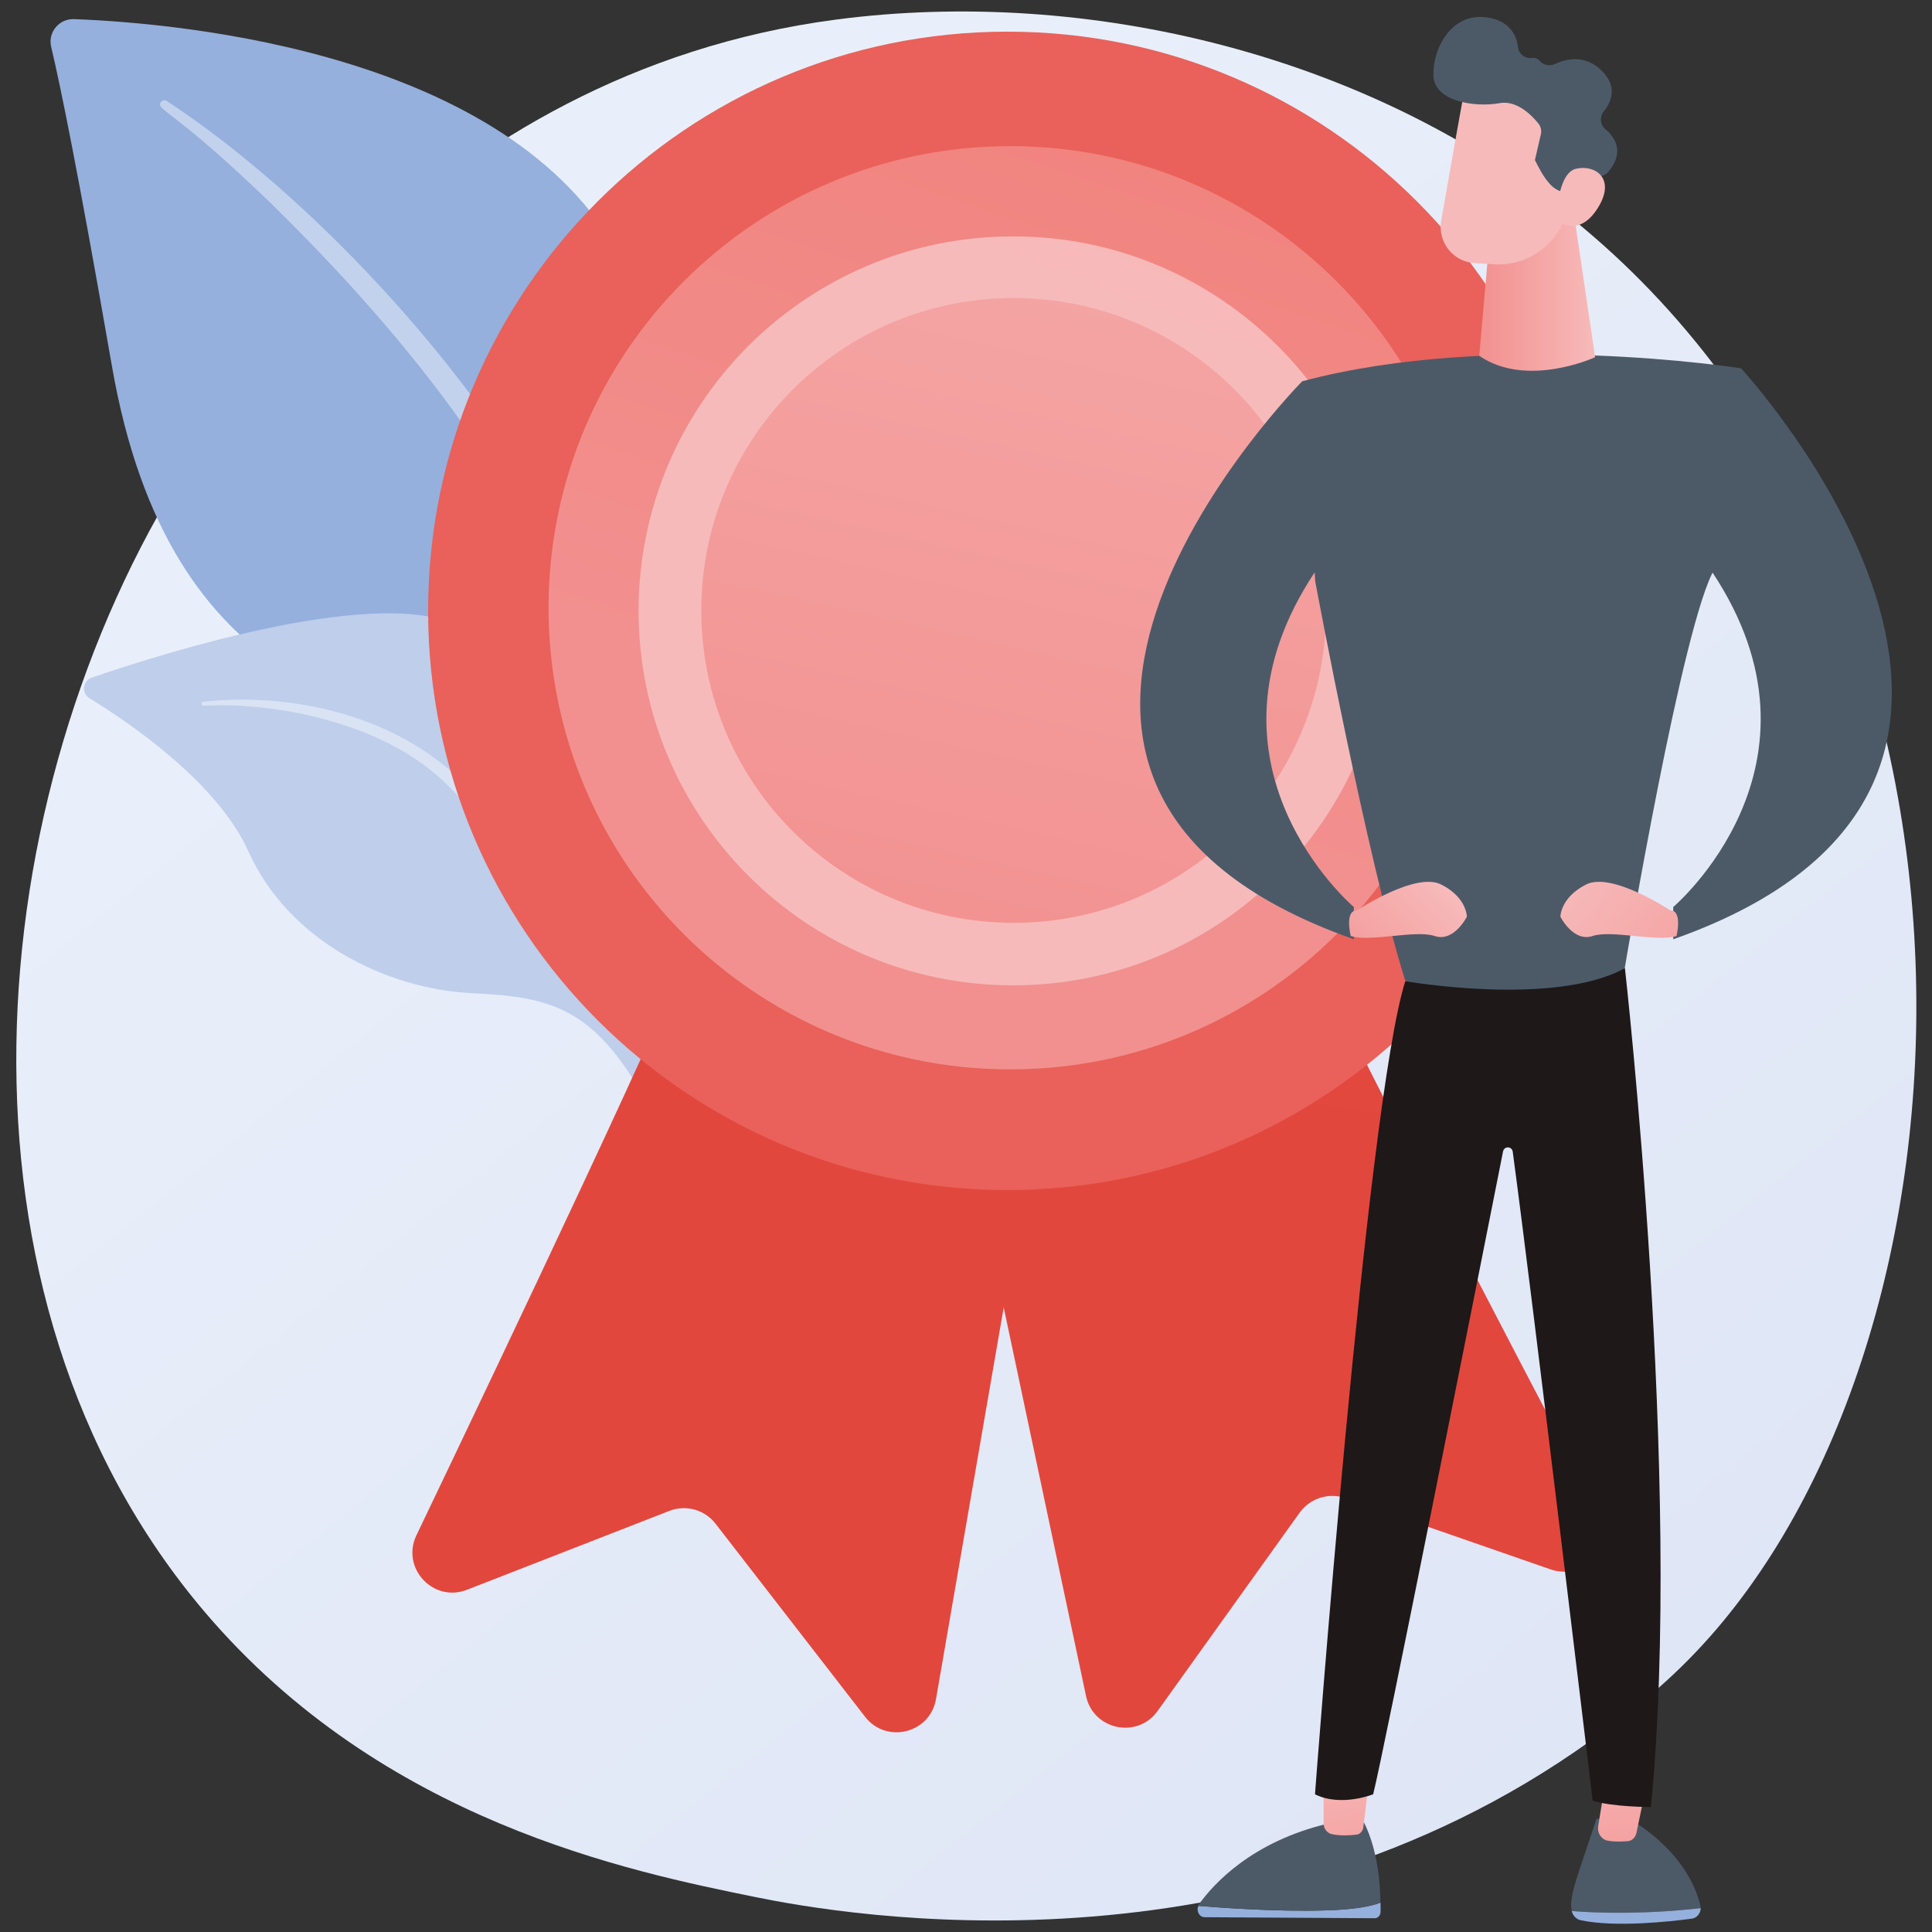 <svg width="94" height="94" viewBox="0 0 94 94" fill="none" xmlns="http://www.w3.org/2000/svg">
<rect x="0" y="0" width="94" height="94" fill="#333333" stroke="none"/>
<path d="M82.52 80.37C80.62 82.37 78.83 83.66 77.41 84.68C60.73 96.65 40.99 93.16 36.8 92.31C30.61 91.05 18.63 88.62 9.97 78.44C-3.13 63.04 -1.09 38.77 9.07 22.75C10.93 19.82 20.74 3.56 40.7 0.95C52.77 -0.63 66.85 2.55 77.04 11.09C98.43 29.01 96.91 65.23 82.52 80.37Z" fill="url(#paint0_linear_7_23370)"/>
<path d="M31.37 50.44C31.37 50.44 29.93 39.01 24.23 36.75C18.53 34.49 8.26 34.08 5.44 17.78C3.78 8.24 2.92 4.09 2.49 2.28C2.32 1.58 2.87 0.91 3.59 0.93C8.7 1.12 25.42 2.55 30.46 13.06C36.42 25.53 31.37 50.44 31.37 50.44Z" fill="#95B0DD"/>
<path opacity="0.43" d="M8.11 4.91C14.29 8.96 21.89 16.62 26.55 24.72C27.19 26.07 28.91 28.9 30.26 34.18C31.42 38.58 31.89 43.34 31.76 46.56C31.75 46.76 31.58 46.92 31.38 46.91C31.03 46.9 31.02 46.52 31.03 46.54C30.91 41.09 29.63 34.49 27.17 28.72C24.08 21.65 18.58 15.17 13.09 9.8L12.53 9.27C8.3 5.25 7.55 5.33 7.83 4.96C7.9 4.87 8.02 4.85 8.11 4.91Z" fill="white"/>
<path d="M43.09 71.08C43.85 71.32 35.02 63.09 30.49 48.77C28.36 42.02 27.04 33.36 22.6 30.61C18.9 28.32 8.01 31.75 4.46 32.97C4.02 33.12 3.95 33.72 4.35 33.97C6.32 35.18 10.59 38.08 12.09 41.43C14.07 45.84 18.89 48.12 22.93 48.32C26.97 48.52 29.27 48.97 32.12 54.95C34.96 60.92 40.93 70.39 43.09 71.08Z" fill="#BECEEB"/>
<path opacity="0.43" d="M9.89 34.14C14.58 33.64 19.89 35.01 23.03 38.61L23.33 38.95C24.02 39.76 28.1 45.63 30.63 50.62C30.66 50.68 30.64 50.76 30.57 50.79C30.46 50.84 30.39 50.73 30.4 50.74C28.74 47.95 26.44 44.45 24.63 41.85C22.68 39 21.33 37.08 17.64 35.6C13.54 34.02 9.9 34.34 9.91 34.34C9.85 34.34 9.81 34.3 9.8 34.24C9.8 34.19 9.84 34.14 9.89 34.14Z" fill="white"/>
<path d="M33.42 46.2C33.44 47.05 24.47 65.91 20.26 74.7C19.5 76.29 21.08 77.99 22.72 77.35L32.57 73.51C33.37 73.2 34.28 73.45 34.81 74.13L42.09 83.53C43.12 84.86 45.25 84.34 45.54 82.67L51.08 50.62L33.42 46.2Z" fill="url(#paint1_linear_7_23370)"/>
<path d="M63.59 45.63C63.61 46.48 73.28 64.99 77.81 73.62C78.63 75.18 77.12 76.93 75.45 76.36L65.46 72.89C64.65 72.61 63.75 72.89 63.24 73.59L56.32 83.25C55.34 84.62 53.19 84.17 52.84 82.52L46.1 50.7L63.59 45.63Z" fill="url(#paint2_linear_7_23370)"/>
<path d="M49.01 57.9C64.573 57.9 77.19 45.283 77.19 29.72C77.19 14.157 64.573 1.54 49.01 1.54C33.447 1.54 20.83 14.157 20.83 29.72C20.83 45.283 33.447 57.9 49.01 57.9Z" fill="url(#paint3_linear_7_23370)"/>
<path d="M49.15 52.03C61.554 52.03 71.61 41.974 71.61 29.57C71.61 17.166 61.554 7.11 49.15 7.11C36.746 7.11 26.69 17.166 26.69 29.57C26.69 41.974 36.746 52.03 49.15 52.03Z" fill="url(#paint4_linear_7_23370)"/>
<path d="M49.29 47.94C59.353 47.94 67.51 39.783 67.51 29.72C67.51 19.657 59.353 11.5 49.29 11.5C39.227 11.5 31.07 19.657 31.07 29.72C31.07 39.783 39.227 47.94 49.29 47.94Z" fill="url(#paint5_linear_7_23370)"/>
<path d="M49.32 44.9C57.715 44.9 64.52 38.095 64.52 29.7C64.52 21.305 57.715 14.5 49.32 14.5C40.925 14.5 34.12 21.305 34.12 29.7C34.12 38.095 40.925 44.9 49.32 44.9Z" fill="url(#paint6_linear_7_23370)"/>
<path d="M82.74 92.84C82.74 92.79 82.74 92.74 82.73 92.7C82.01 89.85 79.08 88.39 79.08 88.39L77.67 88.5C76.86 91.01 76.33 92.23 76.46 92.92C76.46 92.94 76.47 92.96 76.47 92.98C77.64 93.08 80.04 93.15 82.74 92.84Z" fill="#4C5A68"/>
<path d="M76.47 92.98C76.53 93.21 76.7 93.39 76.92 93.43C78.58 93.78 81.21 93.5 82.32 93.35C82.56 93.32 82.74 93.09 82.75 92.84C80.04 93.15 77.64 93.08 76.47 92.98Z" fill="#95B0DD"/>
<path d="M80.24 86.2L79.62 89.18C79.57 89.4 79.41 89.56 79.2 89.58C78.95 89.6 78.6 89.62 78.24 89.56C77.92 89.51 77.7 89.19 77.76 88.84L78.19 86.2H80.24Z" fill="url(#paint7_linear_7_23370)"/>
<path d="M64.48 92.95C65.99 92.91 66.77 92.73 67.17 92.57C67.17 92.72 67.17 92.87 67.17 93.03C67.16 93.2 67.04 93.33 66.89 93.33L58.61 93.28C58.35 93.28 58.19 92.97 58.31 92.73C59.38 92.82 62.14 93.02 64.48 92.95Z" fill="#95B0DD"/>
<path d="M58.29 92.73C58.3 92.71 58.31 92.69 58.32 92.67C59.05 91.65 60.91 89.61 64.59 88.73L66.36 88.67C66.36 88.67 67.15 90.04 67.16 92.57C66.76 92.73 65.98 92.91 64.47 92.95C62.14 93.02 59.38 92.82 58.29 92.73Z" fill="#4C5A68"/>
<path d="M66.69 86C66.67 86.13 66.43 88.13 66.33 88.91C66.31 89.09 66.17 89.24 66.01 89.26C65.71 89.3 65.22 89.33 64.8 89.24C64.57 89.19 64.4 88.97 64.4 88.72V85.58L66.69 86Z" fill="url(#paint8_linear_7_23370)"/>
<path d="M79.06 47.11C79.06 47.11 81.89 72.22 80.32 87.92C80.32 87.92 78.44 87.92 77.49 87.61C77.49 87.61 74.55 63.06 73.6 56.03C73.56 55.77 73.19 55.75 73.13 56.02C71.96 61.93 67.36 85.11 66.81 87.3C66.81 87.3 65.24 87.93 63.98 87.3C63.98 87.3 66.49 53.71 68.37 47.75L79.06 47.11Z" fill="#1E1818"/>
<path d="M84.71 17.92C84.71 17.92 72.78 16.04 63.36 18.55L63.99 28.28C63.99 28.28 66.5 41.78 68.38 47.74C68.38 47.74 75.6 49 79.05 47.11C79.05 47.11 81.88 30.16 83.44 27.65C83.45 27.65 85.02 21.06 84.71 17.92Z" fill="#4C5A68"/>
<path d="M76.42 9.34L77.61 17.38C77.61 17.38 74.29 18.91 71.97 17.31L72.47 11.64L76.42 9.34Z" fill="url(#paint9_linear_7_23370)"/>
<path d="M71.31 4.11C71.27 4.18 70.56 8.23 70.12 10.74C69.94 11.78 70.7 12.74 71.75 12.8L72.71 12.86C74.48 12.96 76.03 11.71 76.3 9.96L77 5.42C76.99 5.41 72.21 2.46 71.31 4.11Z" fill="url(#paint10_linear_7_23370)"/>
<path d="M78.03 5.42C78.4 4.96 78.72 4.22 77.93 3.44C77.13 2.65 76.23 2.85 75.66 3.11C75.41 3.23 75.09 3.18 74.91 2.96C74.83 2.87 74.71 2.8 74.53 2.82C74.2 2.86 73.9 2.64 73.86 2.31C73.79 1.74 73.49 1.07 72.48 0.87C70.63 0.51 69.71 2.36 69.74 3.66C69.77 4.96 71.8 5.23 72.95 5.02C73.79 4.86 74.52 5.6 74.85 6.01C74.97 6.16 75.01 6.35 74.97 6.53L74.68 7.79C74.88 8.18 75.08 8.58 75.37 8.91C75.57 9.15 75.8 9.28 76.04 9.34C76.38 8.7 77.35 8.59 77.8 8.58C77.97 8.57 78.13 8.5 78.24 8.37C78.58 7.98 79.11 7.12 78.09 6.27C77.85 6.05 77.82 5.68 78.03 5.42Z" fill="#4C5A68"/>
<path d="M75.72 10.69C75.72 10.69 75.76 8.42 76.68 8.21C77.6 8 78.59 8.66 77.8 10.02C76.82 11.7 75.72 10.69 75.72 10.69Z" fill="url(#paint11_linear_7_23370)"/>
<path d="M84.71 17.92C84.71 17.92 103.23 38.01 81.41 45.7V44.13C81.41 44.13 89.57 37.22 83.29 27.81C83.3 27.81 84.08 18.86 84.71 17.92Z" fill="#4C5A68"/>
<path d="M81.26 44.29C81.26 44.29 78.43 42.41 77.18 43.03C75.92 43.66 75.92 44.6 75.92 44.6C75.92 44.6 76.55 45.86 77.49 45.54C78.43 45.23 80.63 45.85 81.57 45.54C81.57 45.54 81.88 44.29 81.26 44.29Z" fill="url(#paint12_linear_7_23370)"/>
<path d="M63.36 18.55C63.36 18.55 44.05 38.01 65.87 45.7V44.13C65.87 44.13 57.71 37.22 63.99 27.81C63.99 27.81 64.62 20.12 63.36 18.55Z" fill="#4C5A68"/>
<path d="M66.03 44.29C66.03 44.29 68.86 42.41 70.11 43.03C71.37 43.66 71.37 44.6 71.37 44.6C71.37 44.6 70.74 45.86 69.8 45.54C68.86 45.23 66.66 45.85 65.72 45.54C65.72 45.54 65.4 44.29 66.03 44.29Z" fill="url(#paint13_linear_7_23370)"/>
<defs>
<linearGradient id="paint0_linear_7_23370" x1="105.258" y1="120.848" x2="22.613" y2="18.209" gradientUnits="userSpaceOnUse">
<stop stop-color="#DAE1F3"/>
<stop offset="1" stop-color="#E9EFFA"/>
</linearGradient>
<linearGradient id="paint1_linear_7_23370" x1="37.534" y1="50.507" x2="45.325" y2="0.892" gradientUnits="userSpaceOnUse">
<stop stop-color="#E2473D"/>
<stop offset="1" stop-color="#E9615A"/>
</linearGradient>
<linearGradient id="paint2_linear_7_23370" x1="63.345" y1="54.561" x2="71.136" y2="4.945" gradientUnits="userSpaceOnUse">
<stop stop-color="#E2473D"/>
<stop offset="1" stop-color="#E9615A"/>
</linearGradient>
<linearGradient id="paint3_linear_7_23370" x1="66.493" y1="-59.452" x2="59.779" y2="-25.206" gradientUnits="userSpaceOnUse">
<stop stop-color="#E2473D"/>
<stop offset="1" stop-color="#E9615A"/>
</linearGradient>
<linearGradient id="paint4_linear_7_23370" x1="46.834" y1="36.513" x2="71.679" y2="-38.02" gradientUnits="userSpaceOnUse">
<stop stop-color="#F2908F"/>
<stop offset="1" stop-color="#EE7065"/>
</linearGradient>
<linearGradient id="paint5_linear_7_23370" x1="54.957" y1="15.325" x2="80.473" y2="-49.472" gradientUnits="userSpaceOnUse">
<stop stop-color="#F7BABA"/>
<stop offset="1" stop-color="#F2908F"/>
</linearGradient>
<linearGradient id="paint6_linear_7_23370" x1="61.453" y1="-24.413" x2="44.892" y2="49.442" gradientUnits="userSpaceOnUse">
<stop stop-color="#F7BABA"/>
<stop offset="1" stop-color="#F2908F"/>
</linearGradient>
<linearGradient id="paint7_linear_7_23370" x1="78.505" y1="83.331" x2="79.764" y2="94.317" gradientUnits="userSpaceOnUse">
<stop stop-color="#F7BABA"/>
<stop offset="1" stop-color="#F2908F"/>
</linearGradient>
<linearGradient id="paint8_linear_7_23370" x1="65.241" y1="84.737" x2="66.419" y2="95.013" gradientUnits="userSpaceOnUse">
<stop stop-color="#F7BABA"/>
<stop offset="1" stop-color="#F2908F"/>
</linearGradient>
<linearGradient id="paint9_linear_7_23370" x1="77.608" y1="13.69" x2="71.969" y2="13.69" gradientUnits="userSpaceOnUse">
<stop stop-color="#F7BABA"/>
<stop offset="1" stop-color="#F2908F"/>
</linearGradient>
<linearGradient id="paint10_linear_7_23370" x1="-395.754" y1="-422.14" x2="-403.251" y2="-429.022" gradientUnits="userSpaceOnUse">
<stop stop-color="#F7BABA"/>
<stop offset="1" stop-color="#F2908F"/>
</linearGradient>
<linearGradient id="paint11_linear_7_23370" x1="-394.765" y1="-423.226" x2="-402.263" y2="-430.108" gradientUnits="userSpaceOnUse">
<stop stop-color="#F7BABA"/>
<stop offset="1" stop-color="#F2908F"/>
</linearGradient>
<linearGradient id="paint12_linear_7_23370" x1="76.236" y1="42.494" x2="86.281" y2="51.074" gradientUnits="userSpaceOnUse">
<stop stop-color="#F7BABA"/>
<stop offset="1" stop-color="#F2908F"/>
</linearGradient>
<linearGradient id="paint13_linear_7_23370" x1="70.192" y1="42.956" x2="64.541" y2="48.606" gradientUnits="userSpaceOnUse">
<stop stop-color="#F7BABA"/>
<stop offset="1" stop-color="#F2908F"/>
</linearGradient>
</defs>
</svg>
